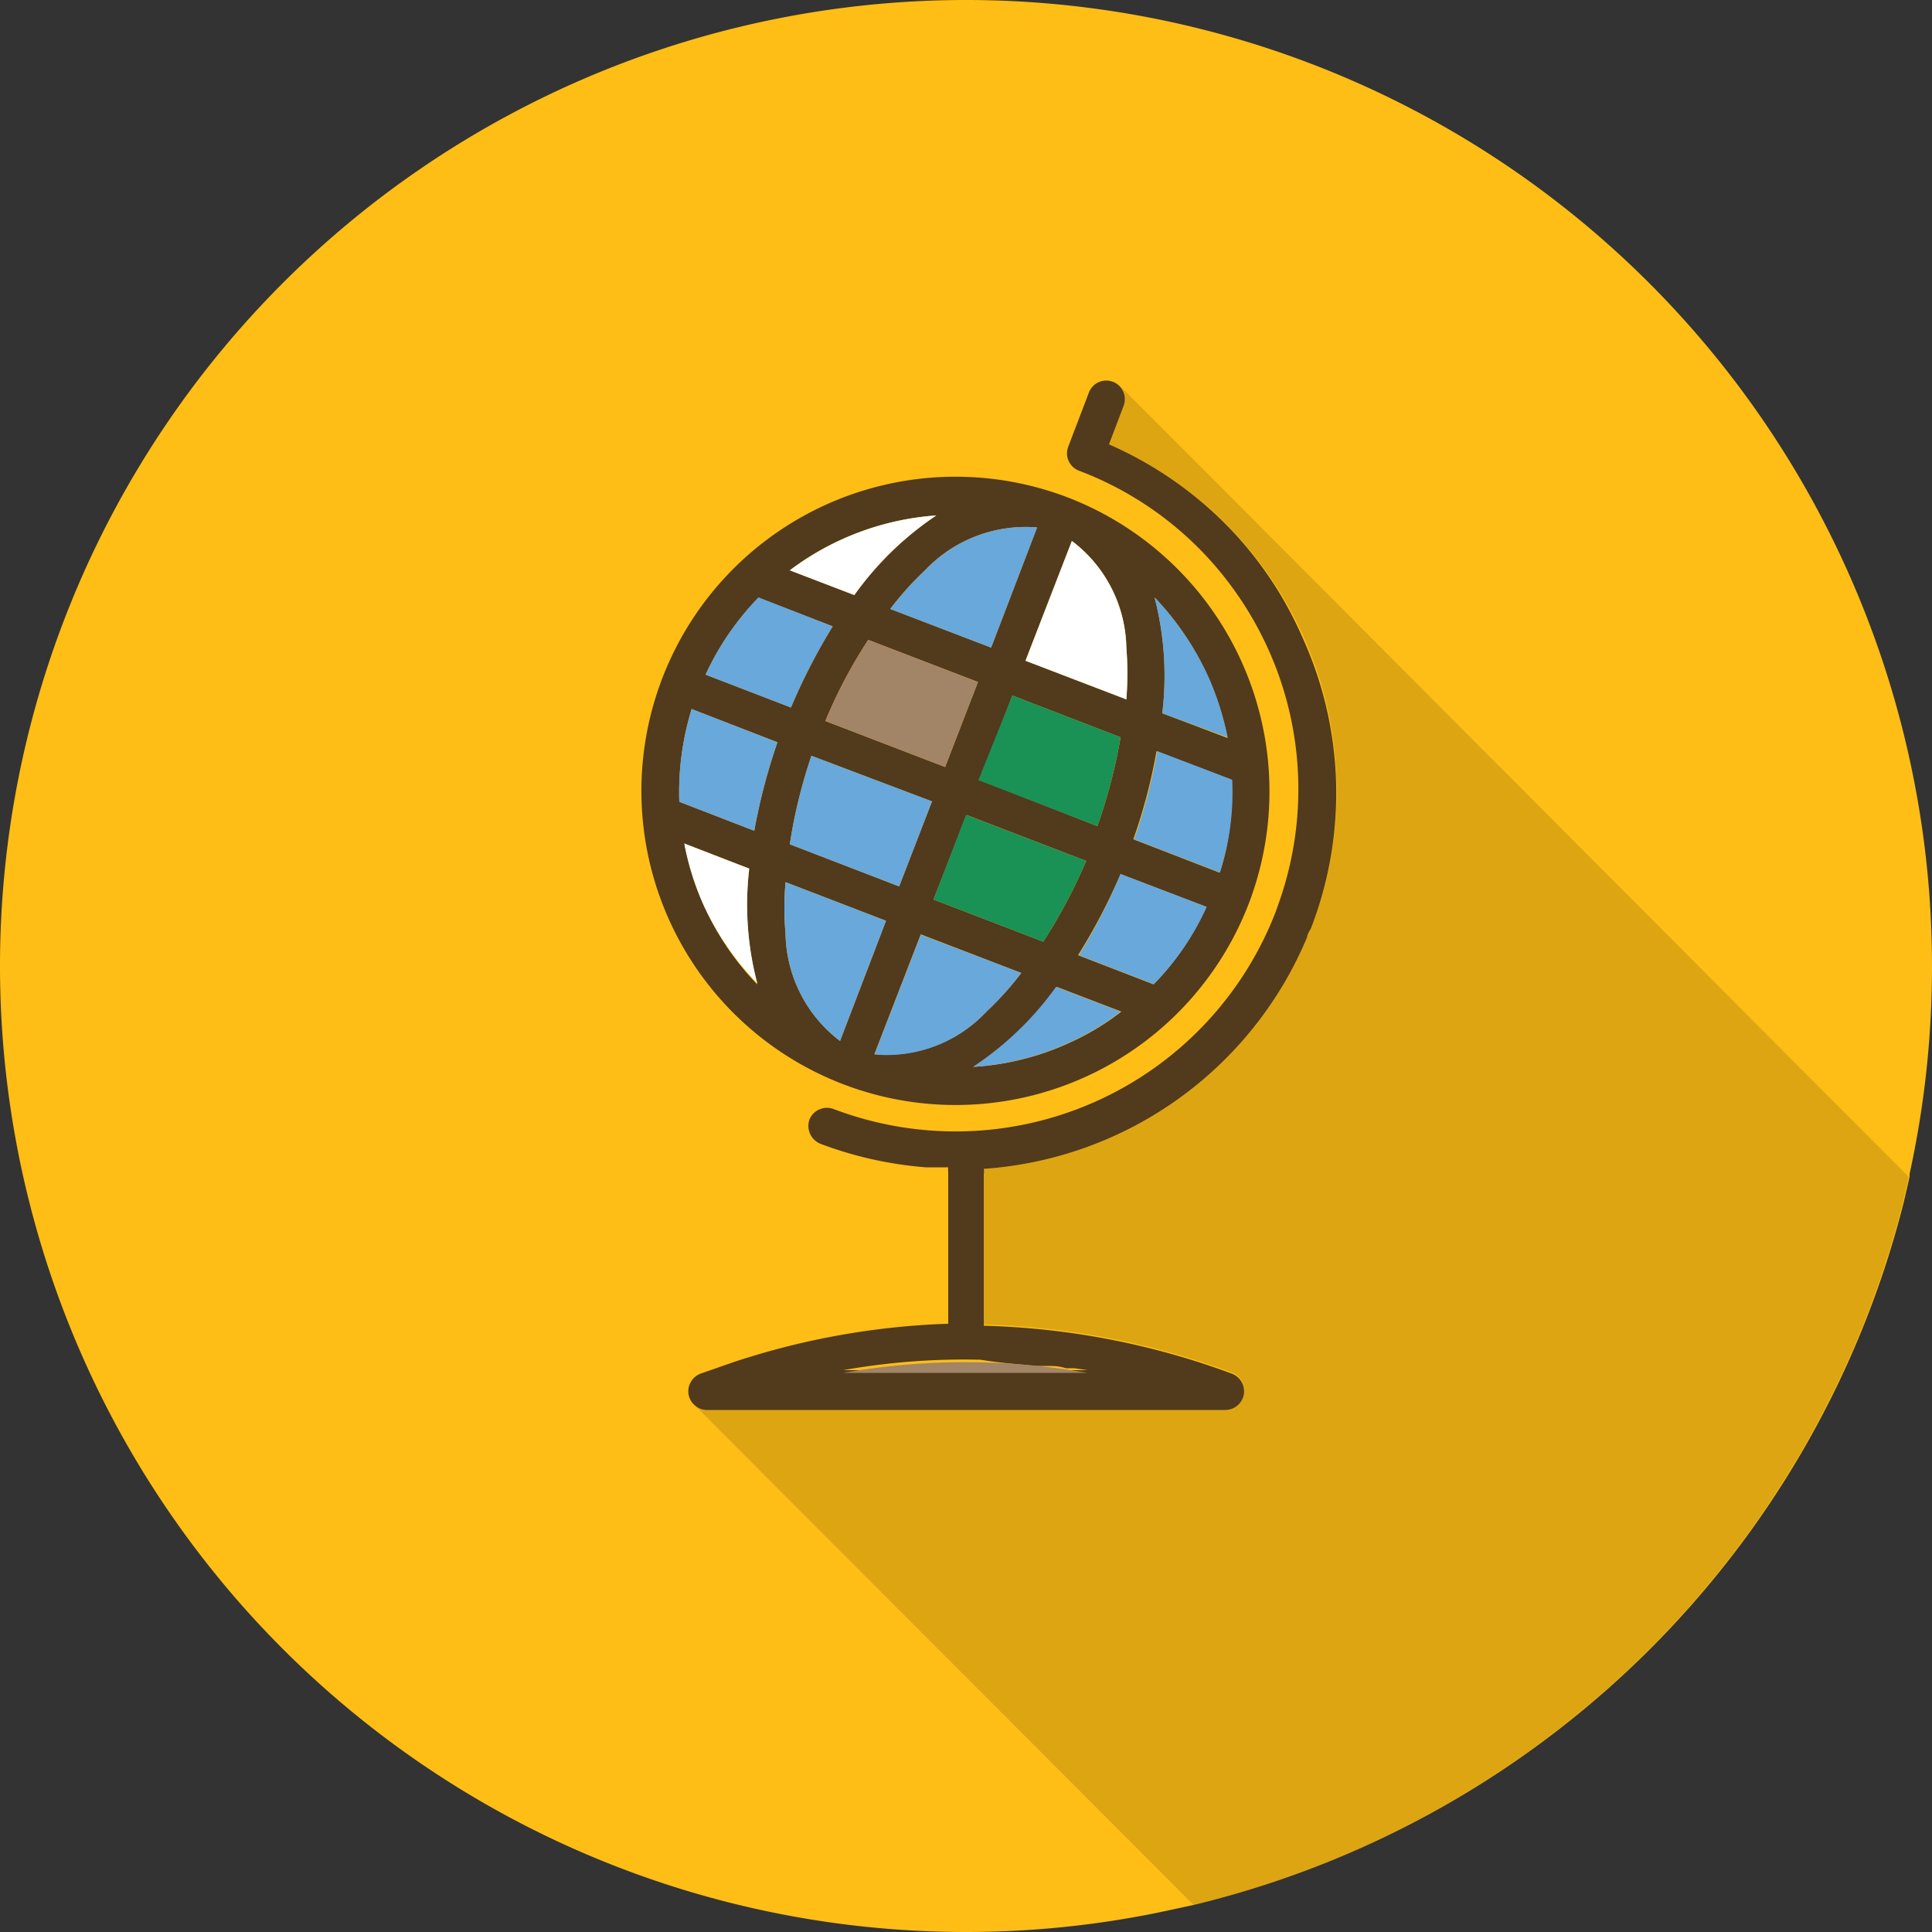 <svg xmlns="http://www.w3.org/2000/svg" viewBox="0 0 50 50"><rect x="0" y="0" width="50" height="50" fill="#333333" stroke="none"/><defs><style>.cls-1{fill:#febe15;}.cls-2{fill:#010101;opacity:0.13;}.cls-3{fill:#523a1d;}.cls-4{fill:#69a8db;}.cls-5{fill:#1a9155;}.cls-6{fill:#fff;}.cls-7{fill:#a28467;}</style></defs><title>Recurso 18</title><g id="Capa_2" data-name="Capa 2"><g id="Layer_1" data-name="Layer 1"><path class="cls-1" d="M50,25a25.05,25.05,0,0,1-.58,5.38s0,.05,0,.08l-.15.65A25,25,0,0,1,30.89,49.3h0l-.74.16A24.73,24.73,0,0,1,25,50,25,25,0,1,1,50,25Z"/><path class="cls-2" d="M49.4,30.46l-.15.65A25,25,0,0,1,30.89,49.3h0L18,36.39a.1.1,0,0,0,.05,0h0a.46.46,0,0,0,.23.06H31.71a.48.48,0,0,0,.17-.93,19.91,19.91,0,0,0-6.42-1.24V30.39a.35.35,0,0,0,0-.14,9.8,9.8,0,0,0,8.37-6c0-.07.06-.15.1-.23A9.78,9.78,0,0,0,28.69,11.5l.38-1A.48.48,0,0,0,29,10Z"/><path class="cls-3" d="M27.65,12.88a8.13,8.13,0,1,0,4.67,10.5A8.15,8.15,0,0,0,27.65,12.88Zm3.63,4.67a7.52,7.52,0,0,1,.49,1.55l-1.69-.64a8.07,8.07,0,0,0-.2-3A7.41,7.41,0,0,1,31.28,17.55ZM27.74,14a3.54,3.54,0,0,1,1.41,2.76,8.56,8.56,0,0,1,0,1.34l-2.61-1Zm-6.38,4.66a12.63,12.63,0,0,1,1.11-2.1l2.84,1.09-.85,2.2Zm2.76,2.08-.85,2.2-2.83-1.09A13.31,13.31,0,0,1,21,19.56Zm.89.35,3.1,1.19A13.74,13.74,0,0,1,27,24.37l-2.84-1.09Zm.35-.9L26.2,18,29,19.08a13.71,13.71,0,0,1-.6,2.3Zm1.48-6.54-1.19,3.11-2.61-1a7.93,7.93,0,0,1,.9-1A3.59,3.59,0,0,1,26.84,13.65Zm-2.61-.31a8.24,8.24,0,0,0-2.12,2.06l-1.67-.64A7.13,7.13,0,0,1,24.23,13.34Zm-4.6,2.13,1.92.74a15.39,15.39,0,0,0-1.08,2.1l-2.21-.85A7.13,7.13,0,0,1,19.63,15.47Zm-1.44,7.91a7.13,7.13,0,0,1-.48-1.55l1.68.65a8,8,0,0,0,.21,3A7.23,7.23,0,0,1,18.19,23.38Zm1.33-1.88-1.94-.75a7.32,7.32,0,0,1,.32-2.4l2.22.86A15.44,15.44,0,0,0,19.52,21.5Zm2.22,5.44a3.56,3.56,0,0,1-1.41-2.77,7.49,7.49,0,0,1,0-1.34l2.6,1Zm.89.34,1.2-3.1,2.6,1a7.93,7.93,0,0,1-.9,1A3.53,3.53,0,0,1,22.63,27.28Zm5-.27a6.94,6.94,0,0,1-2.43.6,8.22,8.22,0,0,0,2.15-2.07l1.67.64A6.47,6.47,0,0,1,27.65,27Zm2.21-1.54-1.94-.75A15.44,15.44,0,0,0,29,22.62l2.22.85A6.91,6.91,0,0,1,29.86,25.47Zm1.71-2.89-2.22-.86a14.19,14.19,0,0,0,.6-2.28l1.94.74A6.76,6.76,0,0,1,31.57,22.58Z"/><path class="cls-4" d="M29,26.18a6.47,6.47,0,0,1-1.39.83,6.94,6.94,0,0,1-2.43.6,8.22,8.22,0,0,0,2.15-2.07Z"/><path class="cls-4" d="M30.08,18.46a8.07,8.07,0,0,0-.2-3,7.41,7.41,0,0,1,1.4,2.07,7.52,7.52,0,0,1,.49,1.55Z"/><path class="cls-4" d="M31.89,20.18a6.76,6.76,0,0,1-.32,2.4l-2.22-.86a14.19,14.19,0,0,0,.6-2.28Z"/><path class="cls-4" d="M31.23,23.47a6.91,6.91,0,0,1-1.37,2l-1.94-.75A15.44,15.44,0,0,0,29,22.62Z"/><path class="cls-4" d="M26.43,25.18a7.93,7.93,0,0,1-.9,1,3.53,3.53,0,0,1-2.9,1.11l1.2-3.1Z"/><path class="cls-5" d="M28.11,22.28A13.74,13.74,0,0,1,27,24.37l-2.84-1.09L25,21.09Z"/><path class="cls-5" d="M29,19.08a13.71,13.71,0,0,1-.6,2.3l-3.08-1.19L26.2,18Z"/><path class="cls-6" d="M29.15,18.1l-2.61-1,1.2-3.1a3.54,3.54,0,0,1,1.41,2.76A8.56,8.56,0,0,1,29.15,18.1Z"/><path class="cls-4" d="M26.84,13.65l-1.19,3.11-2.61-1a7.93,7.93,0,0,1,.9-1A3.59,3.59,0,0,1,26.84,13.65Z"/><path class="cls-7" d="M25.31,17.65l-.85,2.2-3.1-1.19a12.63,12.63,0,0,1,1.11-2.1Z"/><path class="cls-4" d="M24.12,20.74l-.85,2.2-2.83-1.09A13.31,13.31,0,0,1,21,19.56Z"/><path class="cls-4" d="M22.93,23.83l-1.19,3.11a3.56,3.56,0,0,1-1.41-2.77,7.49,7.49,0,0,1,0-1.34Z"/><path class="cls-6" d="M19.6,25.45a7.23,7.23,0,0,1-1.41-2.07,7.13,7.13,0,0,1-.48-1.55l1.68.65A8,8,0,0,0,19.6,25.45Z"/><path class="cls-4" d="M20.12,19.21a15.44,15.44,0,0,0-.6,2.29l-1.94-.75a7.32,7.32,0,0,1,.32-2.4Z"/><path class="cls-4" d="M21.55,16.21a15.39,15.39,0,0,0-1.08,2.1l-2.21-.85a7.13,7.13,0,0,1,1.37-2Z"/><path class="cls-6" d="M24.23,13.34a8.24,8.24,0,0,0-2.12,2.06l-1.67-.64A7.13,7.13,0,0,1,24.23,13.34Z"/><path class="cls-3" d="M33.7,16.48A9.64,9.64,0,0,0,32,13.86a9.78,9.78,0,0,0-3.3-2.36l.38-1a.48.48,0,0,0-.9-.34l-.53,1.39a.48.48,0,0,0,.27.63,8.75,8.75,0,0,1,3.29,2.2,8.93,8.93,0,0,1,1.63,2.46,8.82,8.82,0,0,1,.23,6.6l-.06.17a8.88,8.88,0,0,1-11.44,5.09.49.49,0,0,0-.62.27.5.5,0,0,0,.28.63,9.87,9.87,0,0,0,2.73.61l.58,0a.53.53,0,0,0,0,.12v3.93h-.05a19.69,19.69,0,0,0-5.53,1l-.83.29a.49.49,0,0,0-.31.54.49.49,0,0,0,.23.33h0a.48.48,0,0,0,.23.07H31.71a.49.49,0,0,0,.48-.4.49.49,0,0,0-.31-.54,19.91,19.91,0,0,0-6.42-1.24V30.39a.35.35,0,0,0,0-.14,9.8,9.8,0,0,0,8.37-6c0-.07.06-.15.1-.23A9.71,9.71,0,0,0,33.7,16.48ZM26.78,35.35l.28,0c.18,0,.35,0,.52.06l.22,0,.35.05H21.82a17.8,17.8,0,0,1,3.56-.27C25.85,35.27,26.31,35.3,26.78,35.35Z"/><path class="cls-7" d="M28.14,35.53H21.82A18.13,18.13,0,0,1,28.14,35.53Z"/></g></g></svg>